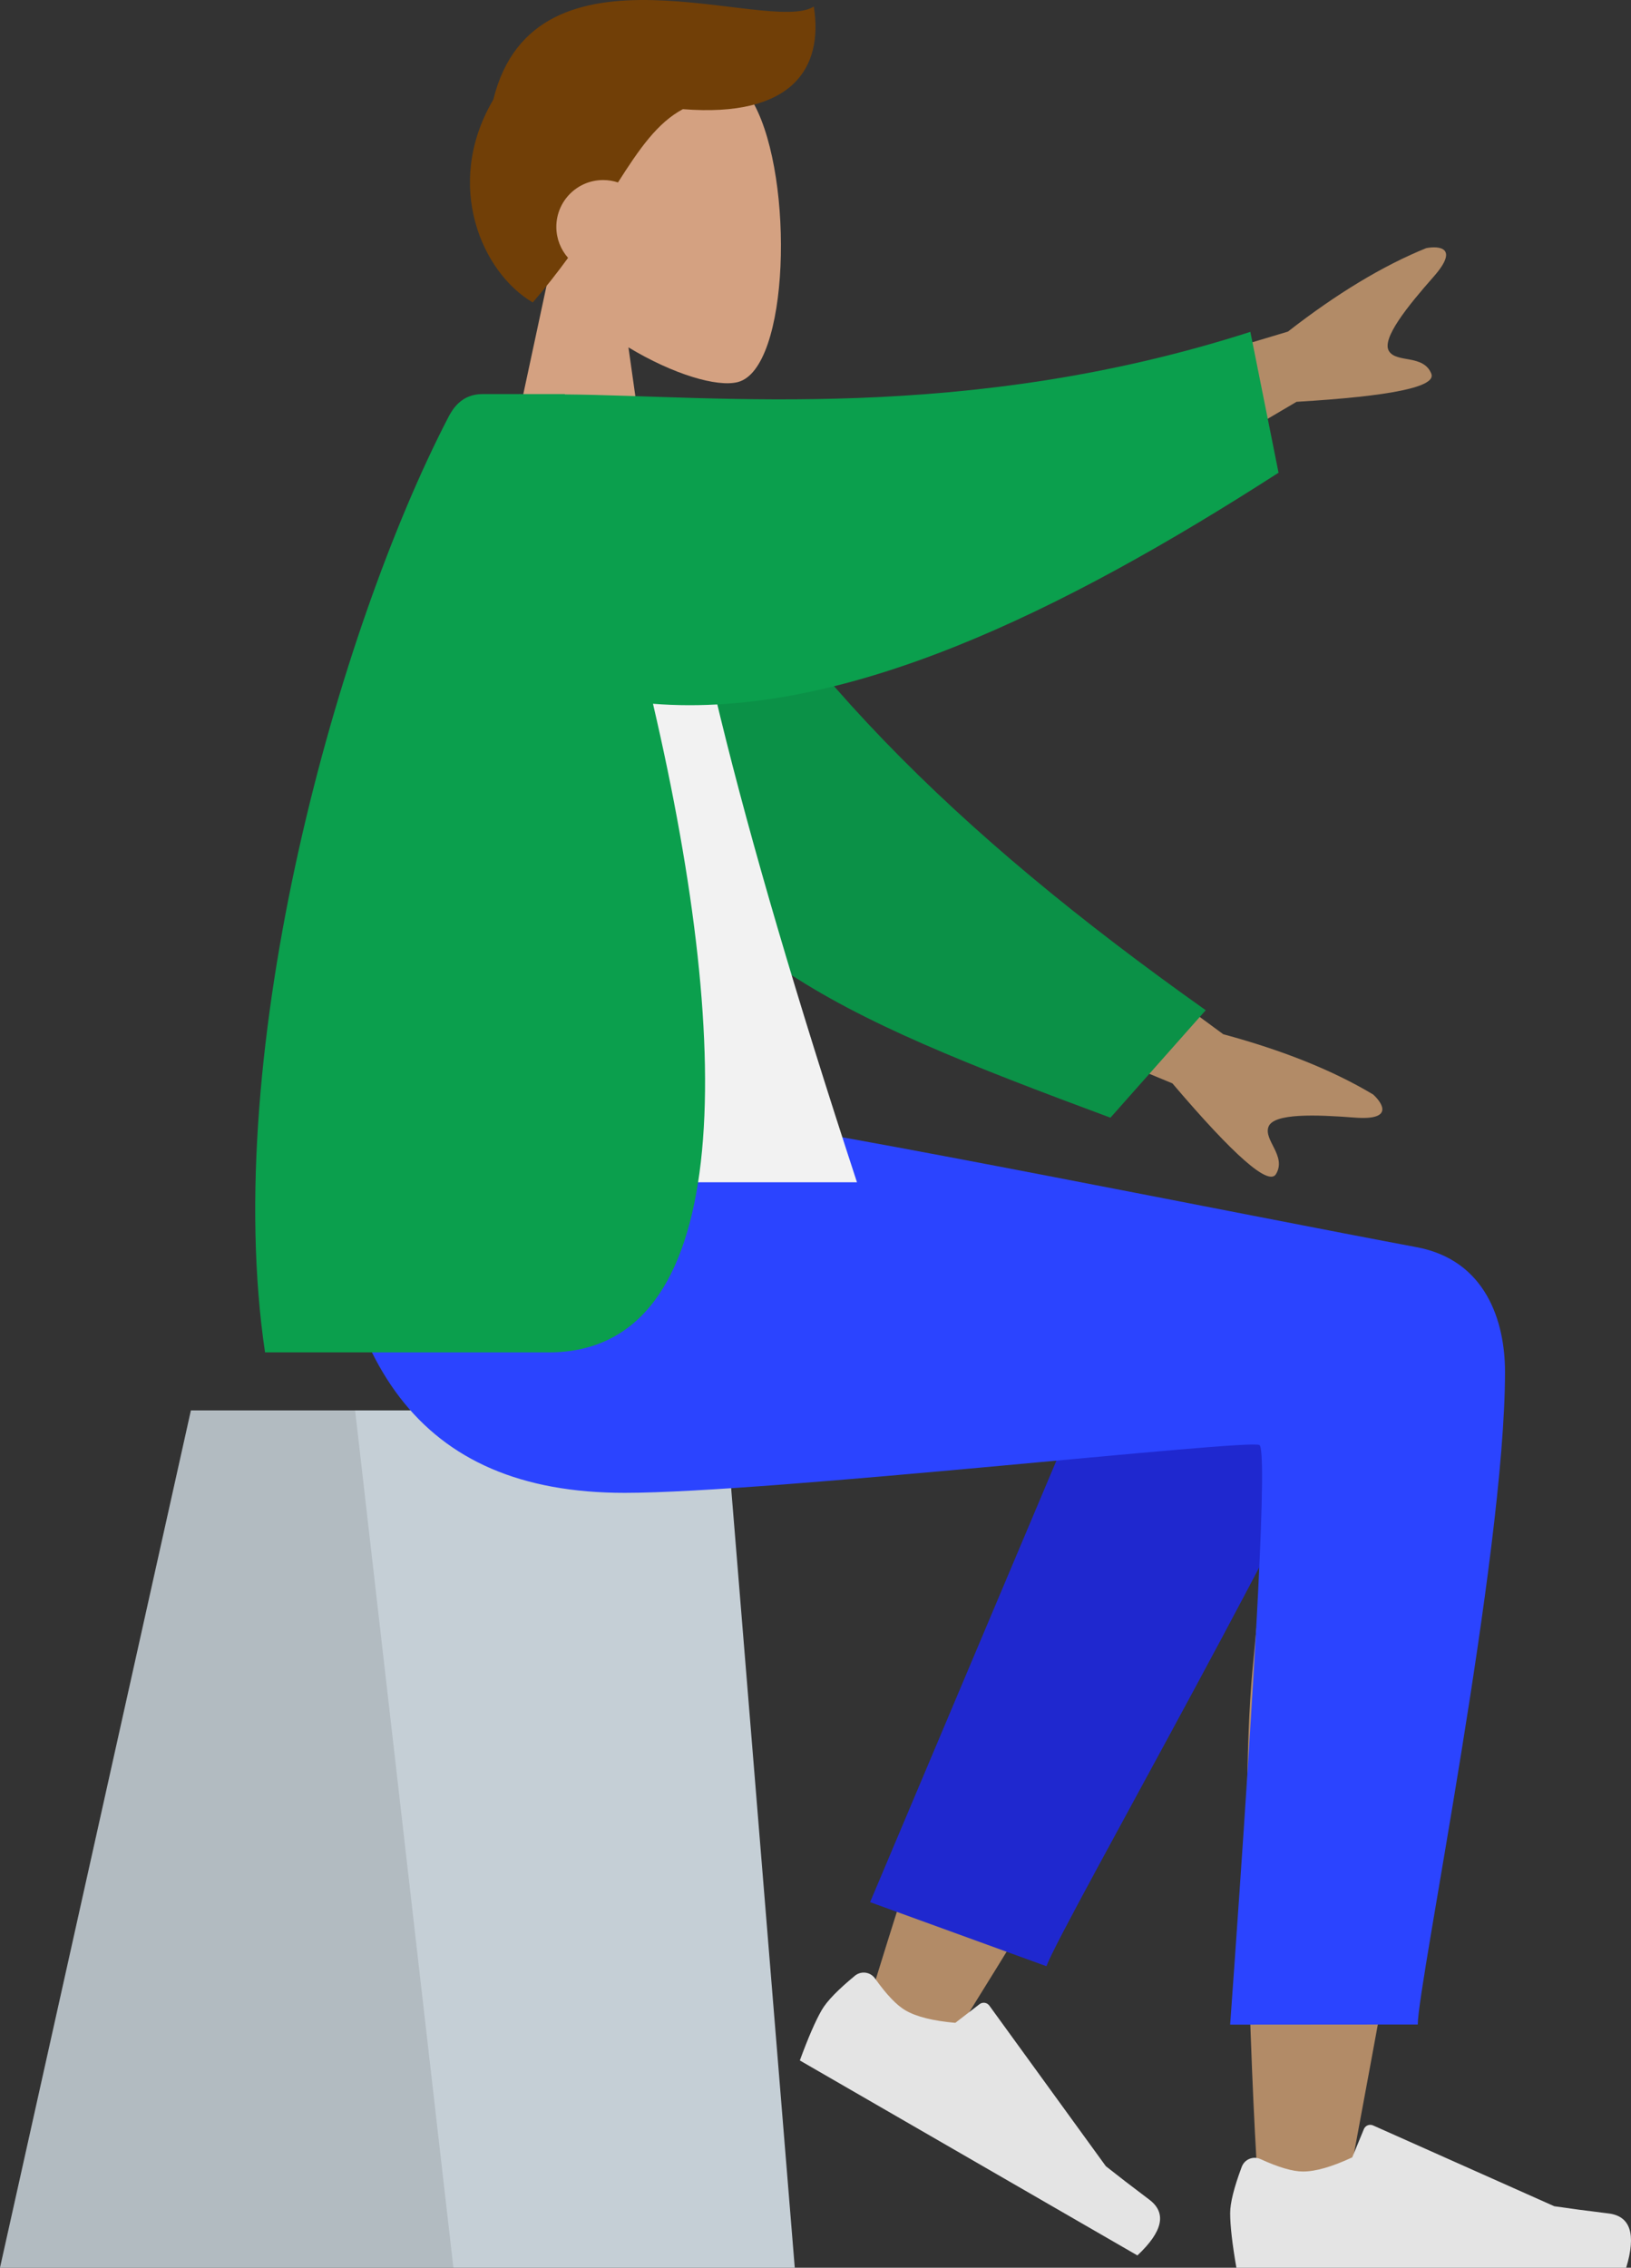 <?xml version="1.0" encoding="UTF-8"?>
<svg width="236px" height="328px" viewBox="0 0 236 328" version="1.1" xmlns="http://www.w3.org/2000/svg" xmlns:xlink="http://www.w3.org/1999/xlink">
    <rect x="0" y="0" width="236" height="328" fill="#333333" stroke="none"/>
    <!-- Generator: Sketch 61.2 (89653) - https://sketch.com -->
    <title>A HumanSitting</title>
    <desc>Created with Sketch.</desc>
    <g id="Assets" stroke="none" stroke-width="1" fill="none" fill-rule="evenodd">
        <g id="Player" transform="translate(-421, -346)">
            <g id="A-HumanSitting" transform="translate(356, 346)">
                <g id="Head/Front" transform="translate(133, 0)">
                    <g id="Head" transform="translate(3, 6)" fill="#D4A181">
                        <path d="M38.143,9.134 C43.938,19.935 43.25,47.333 35.76,49.263 C32.774,50.033 26.411,48.148 19.936,44.245 L24,73 L0,73 L8.262,34.489 C3.654,29.081 0.536,22.453 1.057,15.025 C2.558,-6.375 32.349,-1.667 38.143,9.134 Z"></path>
                    </g>
                    <path d="M3.386,14.388 C9.441,-10.184 43.244,5.112 49.756,0.948 C51.169,9.849 46.657,17.04 30.808,15.789 C27.137,17.751 24.545,21.481 21.419,26.389 C20.744,26.164 20.022,26.042 19.271,26.042 C15.531,26.042 12.5,29.073 12.5,32.812 C12.5,34.532 13.141,36.102 14.197,37.296 C12.692,39.365 11.009,41.524 9.089,43.75 C1.714,39.422 -3.773,26.816 3.244,14.638 Z" id="Hair" fill="#713F07"></path>
                </g>
                <g id="Bottom/Sitting/Skinny-Jeans-1" transform="translate(0, 162)">
                    <g id="Objects/Seat/Cube" transform="translate(10, 42)" stroke-width="1">
                        <g id="Seat" transform="translate(55, 0)">
                            <polygon id="Seat-Stuff" fill="#C5CFD6" points="27.623 0 104.877 0 115 124 0 124"></polygon>
                            <polygon id="Seat-Stuff" fill-opacity="0.1" fill="#000000" points="27.623 0 51.383 0 65.604 124 0 124"></polygon>
                        </g>
                    </g>
                    <path d="M257.954,20.757 L258.242,20.589 C266.509,15.958 280.009,22.247 280,29.238 C279.972,50.403 260.657,150.151 259.648,156.457 C258.64,162.762 247.837,164.428 247.208,156.477 C246.207,143.827 244.347,100.033 246.208,79.763 C246.976,71.395 247.803,63.425 248.617,56.316 C238.484,74.617 222.808,100.824 201.593,134.934 L190.077,129.672 C199.12,99.876 206.536,78.841 212.323,66.566 C222.233,45.55 231.525,27.552 235.436,21.212 C241.588,11.239 252.296,14.719 257.954,20.757 Z" id="Skin" fill="#B28B67"></path>
                    <path d="M208.819,123.34 L213.937,21.83 C217.625,4.277 248.844,12.424 248.831,21.83 C248.802,43.185 235.974,116.957 235.965,123.319 L208.819,123.34 Z" id="LegLower" fill="#1F28CF" transform="translate(228.825, 67.42) rotate(20) translate(-228.825, -67.42) "></path>
                    <g id="Accessories/Shoe/Flat-Sneaker" transform="translate(215.5, 133) rotate(30) translate(-215.5, -133) translate(185, 113)" fill="#E4E4E4">
                        <path d="M2.678,25.402 C1.559,28.388 1,30.623 1,32.106 C1,33.909 1.3,36.54 1.901,40 C3.993,40 22.794,40 58.303,40 C59.769,35.155 58.923,32.539 55.765,32.152 C52.607,31.766 49.984,31.417 47.895,31.106 L21.68,19.419 C21.176,19.194 20.584,19.421 20.359,19.925 C20.356,19.934 20.352,19.942 20.348,19.951 L18.663,24.039 L18.663,24.039 C15.74,25.403 13.364,26.085 11.537,26.085 C10.052,26.085 8.001,25.485 5.384,24.285 L5.384,24.285 C4.38,23.825 3.193,24.266 2.733,25.27 C2.713,25.313 2.695,25.357 2.678,25.402 Z" id="shoe"></path>
                    </g>
                    <g id="Accessories/Shoe/Flat-Sneaker" transform="translate(242, 126)" fill="#E4E4E4">
                        <path d="M2.678,25.402 C1.559,28.388 1,30.623 1,32.106 C1,33.909 1.3,36.54 1.901,40 C3.993,40 22.794,40 58.303,40 C59.769,35.155 58.923,32.539 55.765,32.152 C52.607,31.766 49.984,31.417 47.895,31.106 L21.68,19.419 C21.176,19.194 20.584,19.421 20.359,19.925 C20.356,19.934 20.352,19.942 20.348,19.951 L18.663,24.039 L18.663,24.039 C15.74,25.403 13.364,26.085 11.537,26.085 C10.052,26.085 8.001,25.485 5.384,24.285 L5.384,24.285 C4.38,23.825 3.193,24.266 2.733,25.27 C2.713,25.313 2.695,25.357 2.678,25.402 Z" id="shoe"></path>
                    </g>
                    <path d="M282.77,36.433 C282.77,63 270.154,124.97 270.146,130.82 L243,130.841 C246.973,75.545 248.382,47.6 247.227,47.004 C245.493,46.111 176.176,53.925 155.386,53.925 C125.408,53.925 113.006,35.02 112,-4.40536496e-13 L171.386,-4.40536496e-13 C183.478,1.294 246.549,14.015 269.972,18.388 C280,20.261 282.77,29.115 282.77,36.433 Z" id="Leg-and-Butt" fill="#2B44FF"></path>
                </g>
                <g id="Body/Long-Sleeve-1" transform="translate(101, 35)">
                    <path d="M109.107,91.168 L141.005,114.592 C149.657,116.926 156.885,119.831 162.689,123.305 C164.06,124.555 165.717,127.085 160.031,126.648 C154.345,126.21 148.344,126.006 147.559,127.946 C146.774,129.885 150.216,132.205 148.629,134.822 C147.572,136.566 142.577,132.192 133.643,121.698 L102.055,108.599 L109.107,91.168 Z M171.438,5.023 C167.667,9.301 163.892,13.971 164.969,15.765 C166.046,17.559 169.969,16.206 171.105,19.048 C171.862,20.942 165.362,22.299 151.605,23.118 L122.134,40.463 L112.456,24.341 L150.36,12.962 C157.431,7.458 164.101,3.433 170.369,0.889 C172.192,0.545 175.21,0.745 171.438,5.023 Z" id="Skin" fill="#B28B67"></path>
                    <path d="M47.985,37.65 C73.147,64.44 103.836,81.922 145.691,97.428 L136.396,116.014 C93.211,111.942 70.124,108.69 52.025,81.859 C47.482,75.125 39.36,51.954 34.494,39.921 L47.985,37.65 Z" id="Coat-Back" fill="#0B9147" transform="translate(90.092, 76.832) rotate(15) translate(-90.092, -76.832) "></path>
                    <path d="M11,136 L88,136 C70.558,82.805 61.648,46.296 61.27,26.472 C61.251,25.461 59.384,23.68 58.559,23.913 C52.52,25.619 46.057,24.981 39.172,22 C20.917,51.358 14.605,87.505 11,136 Z" id="Shirt" fill="#F2F2F2"></path>
                    <path d="M144.923,13 L149,33.373 C117.786,53.449 86.18,69 58.485,66.791 C70.512,118.377 69.958,160.606 43.407,160.606 L43.407,160.606 L2.351,160.606 C-4.17,116.784 12.968,56.024 28.856,25.377 C29.463,24.206 30.754,22 33.797,22 L33.797,22 L45.727,22 C45.732,22.016 45.737,22.032 45.743,22.048 C67.814,22.228 103.624,26.259 144.923,13 Z" id="Coat-Front" fill="#0B9F4D"></path>
                </g>
            </g>
        </g>
    </g>
</svg>